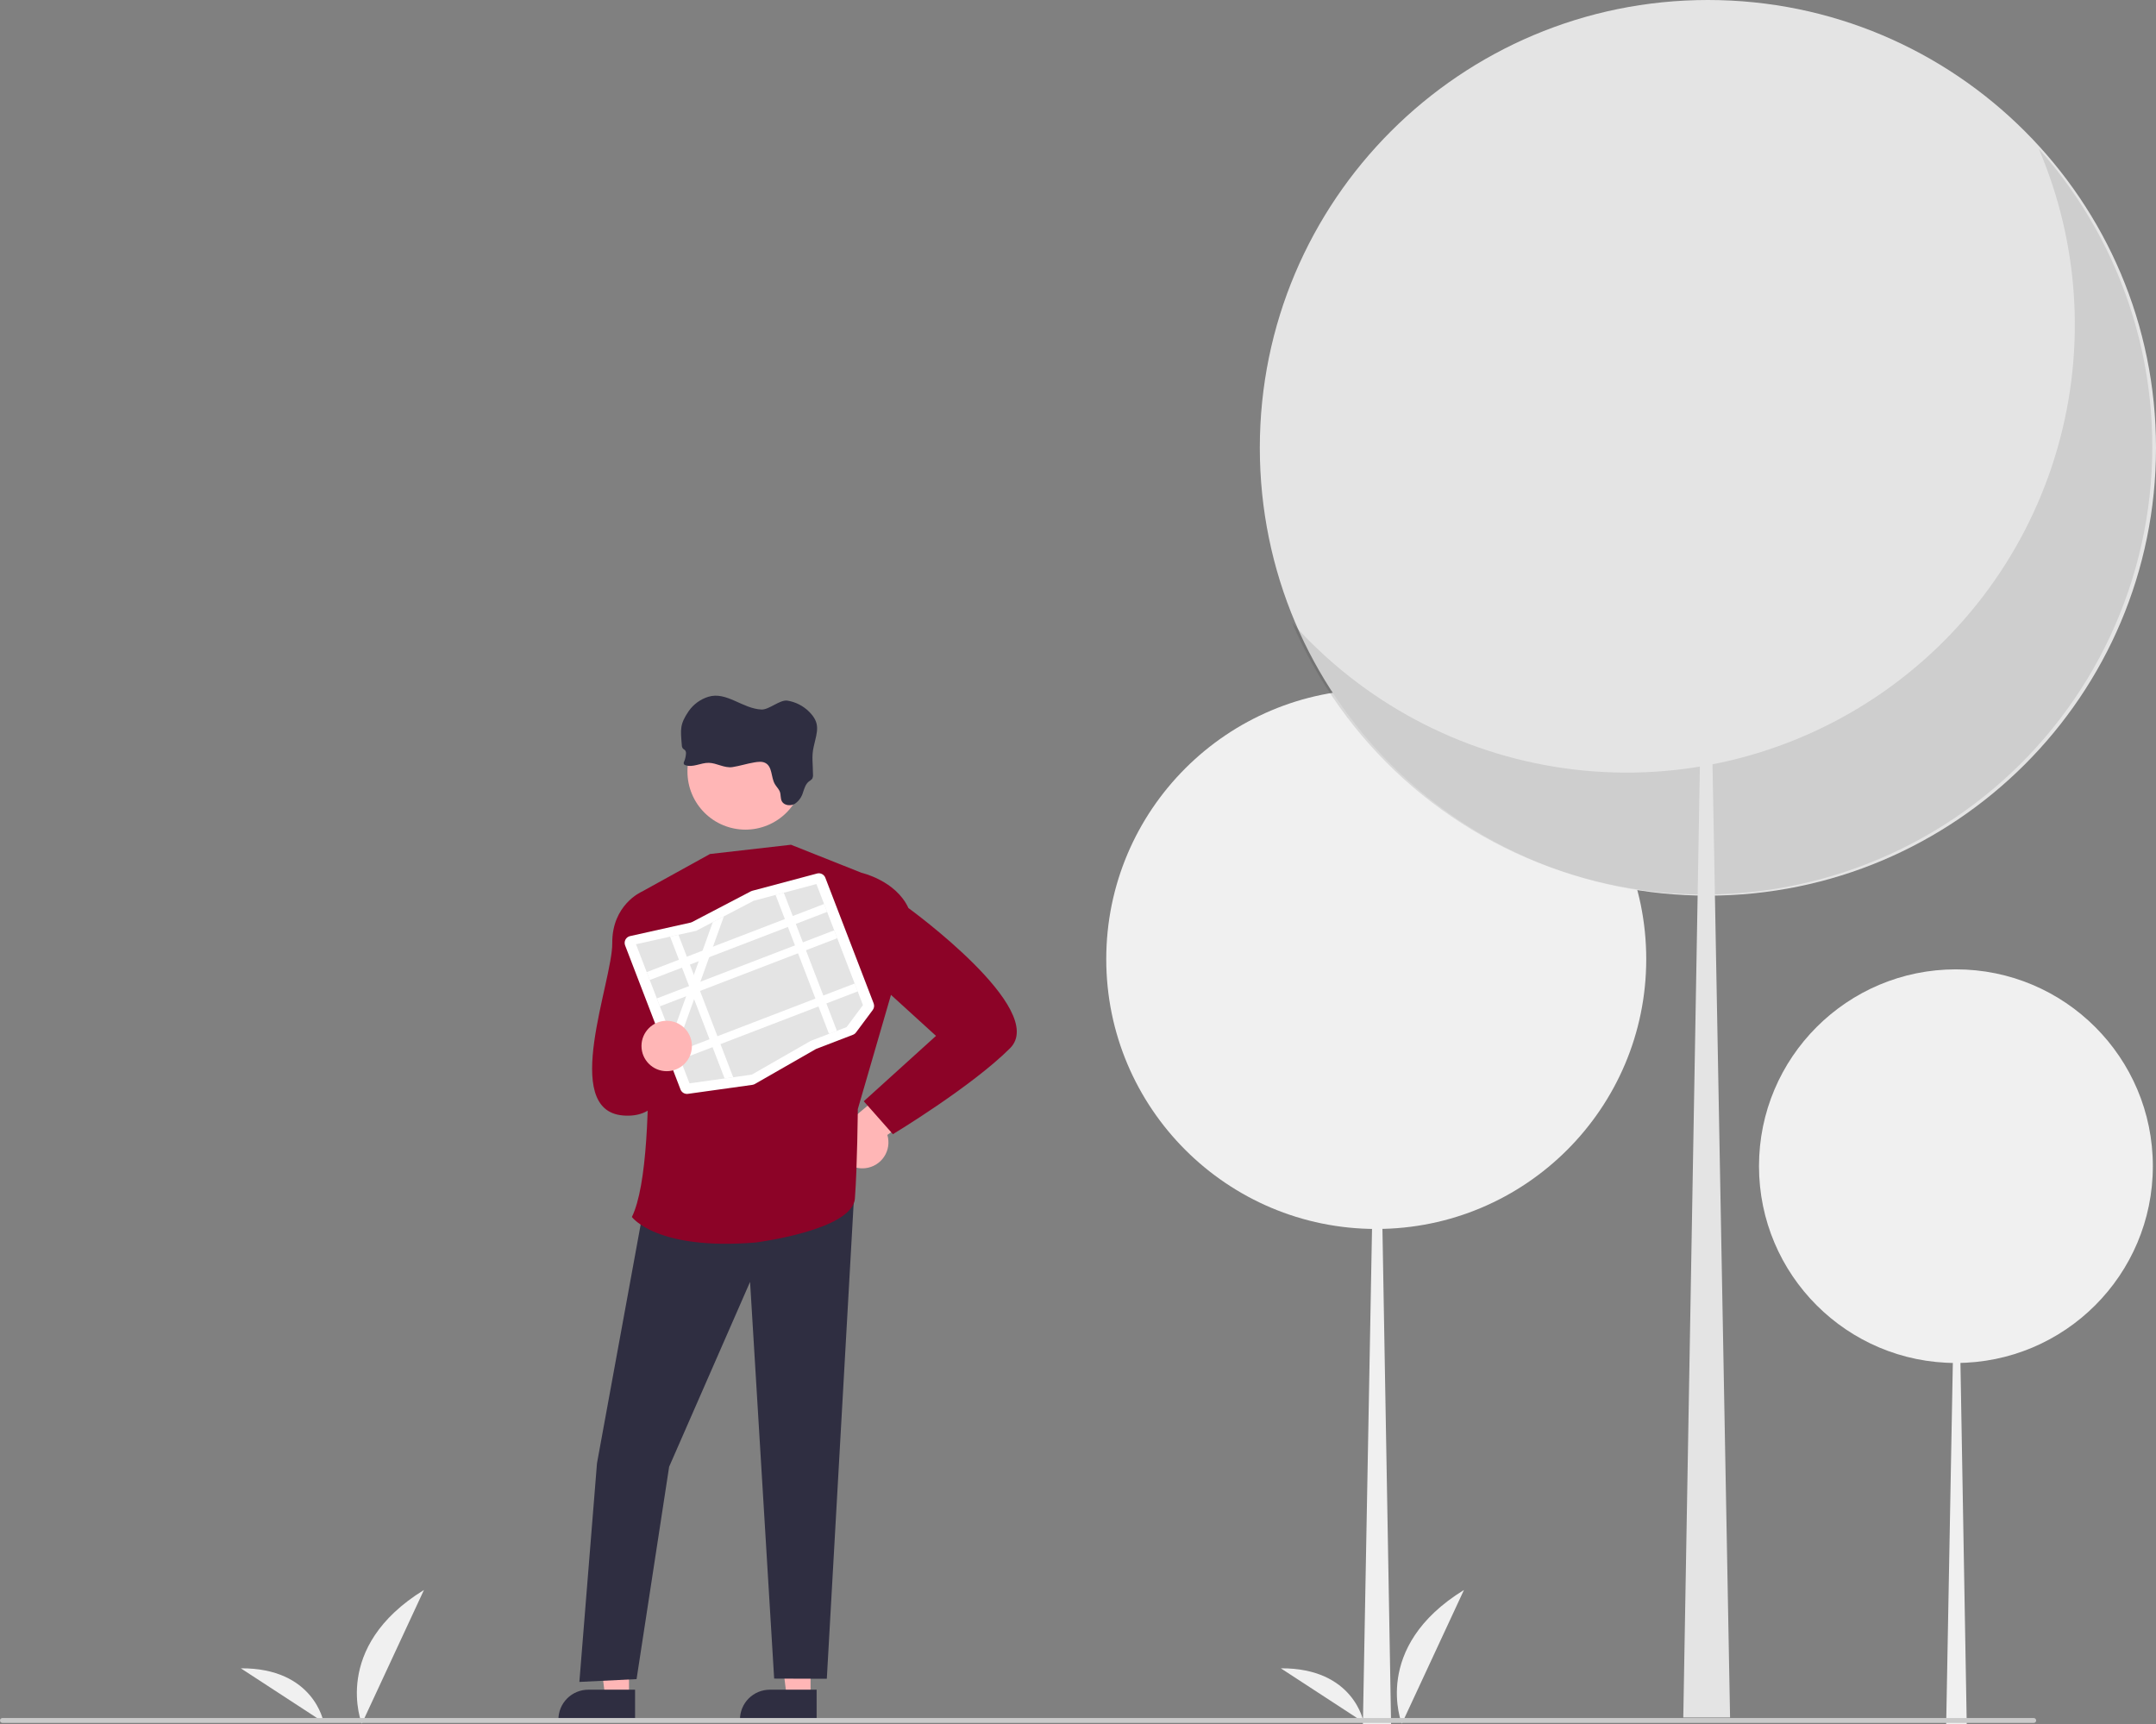<svg width="599" height="479" viewBox="0 0 599 479" fill="none" xmlns="http://www.w3.org/2000/svg">
<rect x="0" y="0" width="599" height="479" fill="#808080" stroke="none"/>
<g clip-path="url(#clip0_6_1668)">
<path d="M100.527 478.877C100.527 478.877 91.897 457.649 117.785 441.728L100.527 478.877Z" fill="#F0F0F0"/>
<path d="M89.913 478.491C89.913 478.491 87.281 463.36 66.906 463.49L89.913 478.491Z" fill="#F0F0F0"/>
<path d="M389.47 478.877C389.47 478.877 380.84 457.649 406.729 441.728L389.47 478.877Z" fill="#F0F0F0"/>
<path d="M378.857 478.491C378.857 478.491 376.225 463.36 355.85 463.49L378.857 478.491Z" fill="#F0F0F0"/>
<path d="M382.362 341.428C423.79 341.428 457.374 307.865 457.374 266.464C457.374 225.062 423.79 191.499 382.362 191.499C340.934 191.499 307.35 225.062 307.35 266.464C307.35 307.865 340.934 341.428 382.362 341.428Z" fill="#F0F0F0"/>
<path d="M382.568 266.463H382.774L386.484 479H378.653L382.568 266.463Z" fill="#F0F0F0"/>
<path d="M543.412 378.659C573.629 378.659 598.124 354.179 598.124 323.982C598.124 293.785 573.629 269.305 543.412 269.305C513.196 269.305 488.701 293.785 488.701 323.982C488.701 354.179 513.196 378.659 543.412 378.659Z" fill="#F0F0F0"/>
<path d="M543.563 323.982H543.713L546.418 479H540.707L543.563 323.982Z" fill="#F0F0F0"/>
<path d="M240.444 324.537C241.492 324.417 242.501 324.069 243.4 323.517C244.299 322.965 245.065 322.222 245.646 321.342C246.227 320.462 246.607 319.465 246.76 318.422C246.914 317.379 246.837 316.315 246.534 315.305L267.332 300.314L254.875 295.586L237.035 310.547C235.371 311.167 233.992 312.376 233.16 313.944C232.328 315.512 232.101 317.331 232.521 319.056C232.942 320.78 233.98 322.291 235.441 323.301C236.901 324.311 238.681 324.751 240.444 324.537Z" fill="#FFB6B6"/>
<path d="M225.197 471.586L218.593 471.585L215.452 446.13H225.199L225.197 471.586Z" fill="#FFB6B6"/>
<path d="M226.881 477.983L205.588 477.982V477.713C205.588 475.517 206.461 473.41 208.015 471.857C209.57 470.303 211.678 469.431 213.876 469.431L226.882 469.431L226.881 477.983Z" fill="#2F2E41"/>
<path d="M174.755 471.586L168.152 471.585L165.01 446.13H174.757L174.755 471.586Z" fill="#FFB6B6"/>
<path d="M176.44 477.983L155.146 477.982V477.713C155.146 475.517 156.019 473.41 157.574 471.857C159.128 470.303 161.236 469.431 163.434 469.431L176.44 469.431L176.44 477.983Z" fill="#2F2E41"/>
<path d="M179.856 330.032L165.861 406.518L160.966 467.271L176.858 466.49L185.905 407.494L208.391 356.126L215.084 466.348L229.713 466.396L237.585 326.972L179.856 330.032Z" fill="#2F2E41"/>
<path d="M239.377 242.486L219.761 234.686L197.257 237.259L178.179 247.798C178.179 247.798 184.015 320.94 175.556 338.096C175.556 338.096 182.334 347.478 209.949 345.188C209.949 345.188 236.85 341.79 237.516 332.975C238.183 324.16 238.324 308.132 238.324 308.132L247.661 275.975L239.377 242.486Z" fill="#8C0327"/>
<path d="M185.847 249.206L178.179 247.798C178.179 247.798 170.02 251.373 170.104 262.027C170.188 272.681 155.69 308.398 173.035 309.895C190.38 311.393 185.847 284.567 185.847 284.567V249.206Z" fill="#8C0327"/>
<path d="M233.155 247.024L239.377 242.486C239.377 242.486 248.876 244.63 252.39 252.272C252.39 252.272 291.343 280.505 280.629 291.213C269.914 301.921 248.073 315.099 248.073 315.099L239.987 305.949L260.05 287.785L243.591 272.801L233.155 247.024Z" fill="#8C0327"/>
<path d="M223.208 214.407C223.205 218.673 221.507 222.764 218.487 225.78C215.467 228.796 211.372 230.49 207.103 230.49C202.834 230.49 198.739 228.796 195.719 225.78C192.699 222.764 191.001 218.673 190.998 214.407V213.789C191.163 209.579 192.973 205.602 196.04 202.711C199.107 199.821 203.185 198.247 207.4 198.328C211.614 198.408 215.629 200.138 218.583 203.144C221.536 206.15 223.192 210.194 223.195 214.407H223.208Z" fill="#FFB6B6"/>
<path d="M209.551 211.812C210.581 211.643 211.698 211.483 212.621 211.956C214.628 212.982 214.166 215.889 215.262 217.808C215.695 218.57 216.396 219.192 216.684 220.016C216.973 220.839 216.795 221.869 217.249 222.664C217.904 223.813 219.68 223.982 220.846 223.298C221.949 222.534 222.749 221.407 223.105 220.115C223.492 219.019 223.818 217.808 224.753 217.092C225.093 216.898 225.398 216.649 225.655 216.354C225.849 215.964 225.923 215.526 225.87 215.094C225.87 212.31 225.437 210.152 226.068 207.455C227.077 203.106 228 200.956 224.802 197.731C223.165 196.101 221.059 195.024 218.778 194.651C216.717 194.313 213.684 197.188 211.599 197.122C206.295 196.912 201.82 192.003 196.764 193.588C194.553 194.283 192.636 195.692 191.316 197.596C188.843 201.236 189.066 202.645 189.424 206.989C189.419 207.319 189.515 207.643 189.7 207.916C189.886 208.138 190.187 208.258 190.368 208.484C190.563 208.784 190.637 209.146 190.574 209.498C190.519 210.205 190.353 210.9 190.084 211.557C190.016 211.666 189.973 211.79 189.961 211.919C189.948 212.047 189.964 212.177 190.009 212.298C190.111 212.436 190.256 212.534 190.421 212.578C192.482 213.319 194.707 211.89 196.912 211.927C199.117 211.964 201.21 213.439 203.485 213.118C205.492 212.809 207.527 212.146 209.551 211.812Z" fill="#2F2E41"/>
<path d="M209.444 301.287C209.307 301.339 209.164 301.376 209.018 301.396L191.136 303.891C190.703 303.953 190.262 303.866 189.886 303.644C189.509 303.422 189.219 303.079 189.064 302.671L173.671 262.643C173.572 262.384 173.529 262.106 173.546 261.829C173.564 261.552 173.641 261.282 173.772 261.037C173.903 260.793 174.086 260.579 174.307 260.411C174.528 260.243 174.783 260.125 175.054 260.065L191.871 256.314C192.001 256.285 192.127 256.239 192.245 256.178L208.601 247.632C208.728 247.565 208.861 247.513 208.999 247.477L227 242.681C227.461 242.557 227.951 242.609 228.377 242.826C228.802 243.042 229.132 243.409 229.302 243.855L242.724 278.756C242.841 279.06 242.88 279.39 242.836 279.713C242.791 280.036 242.665 280.342 242.47 280.603L237.828 286.832C237.61 287.126 237.312 287.351 236.971 287.482L226.827 291.378C226.754 291.406 226.684 291.439 226.616 291.478L209.712 301.159C209.626 301.209 209.537 301.251 209.444 301.287Z" fill="white"/>
<path d="M217.764 248.017L215.478 248.626L209.421 250.241L209.41 250.243L201.117 254.577L198.039 256.185L198.037 256.186L193.415 258.601L193.288 258.63L188.486 259.7L186.166 260.218L176.7 262.329L191.56 300.971L201.314 299.61L203.706 299.276L208.803 298.564L208.862 298.557L225.243 289.174L235.209 285.347L239.759 279.24L226.824 245.604L217.764 248.017Z" fill="#E4E4E4"/>
<path d="M228.955 251.145L179.677 270.071L180.521 272.266L229.799 253.34L228.955 251.145Z" fill="white"/>
<path d="M231.768 258.46L182.49 277.386L183.334 279.581L232.612 260.655L231.768 258.46Z" fill="white"/>
<path d="M237.451 273.236L188.172 292.162L189.016 294.357L238.294 275.431L237.451 273.236Z" fill="white"/>
<path d="M217.764 248.017L232.517 286.381L230.321 287.224L215.478 248.626L217.764 248.017Z" fill="white"/>
<path d="M201.117 254.577L198.087 263.001L197.037 265.922L194.587 272.74L194.062 274.198L193.536 275.662L192.844 277.585L187.878 291.397L186.587 288.04L190.636 276.776L191.553 274.226L191.687 273.854L192.77 270.839L194.137 267.037L195.188 264.114L198.037 256.186L198.039 256.186L201.117 254.577Z" fill="white"/>
<path d="M188.487 259.699L203.705 299.276L201.314 299.61L186.166 260.218L188.487 259.699Z" fill="white"/>
<path d="M185.229 297.596C189.098 297.596 192.235 294.462 192.235 290.595C192.235 286.729 189.098 283.594 185.229 283.594C181.36 283.594 178.223 286.729 178.223 290.595C178.223 294.462 181.36 297.596 185.229 297.596Z" fill="#FFB6B6"/>
<path d="M474.507 248.828C543.262 248.828 599 193.126 599 124.414C599 55.702 543.262 0 474.507 0C405.751 0 350.014 55.702 350.014 124.414C350.014 193.126 405.751 248.828 474.507 248.828Z" fill="#E4E4E4"/>
<path opacity="0.1" d="M566.429 41.315C578.041 68.461 579.616 98.85 570.873 127.05C562.13 155.25 543.638 179.424 518.701 195.253C493.764 211.082 464.008 217.533 434.75 213.455C405.491 209.377 378.637 195.035 358.986 172.991C366.08 189.576 376.697 204.422 390.102 216.499C403.507 228.577 419.379 237.598 436.618 242.936C453.858 248.275 472.053 249.804 489.942 247.418C507.832 245.031 524.989 238.787 540.223 229.116C555.458 219.446 568.407 206.581 578.173 191.412C587.939 176.244 594.288 159.135 596.781 141.272C599.274 123.408 597.85 105.216 592.609 87.956C587.368 70.697 578.435 54.782 566.429 41.315Z" fill="black"/>
<path d="M474.165 124.413H473.823L467.666 477.147H480.663L474.165 124.413Z" fill="#E4E4E4"/>
<path d="M565.03 478.652H0.677C0.497 478.652 0.325 478.58 0.198 478.454C0.071 478.327 0 478.155 0 477.975C0 477.796 0.071 477.624 0.198 477.497C0.325 477.37 0.497 477.299 0.677 477.299H565.03C565.209 477.299 565.382 477.37 565.508 477.497C565.635 477.624 565.707 477.796 565.707 477.975C565.707 478.155 565.635 478.327 565.508 478.454C565.382 478.58 565.209 478.652 565.03 478.652Z" fill="#CACACA"/>
</g>
<defs>
<clipPath id="clip0_6_1668">
<rect width="599" height="479" fill="white"/>
</clipPath>
</defs>
</svg>
